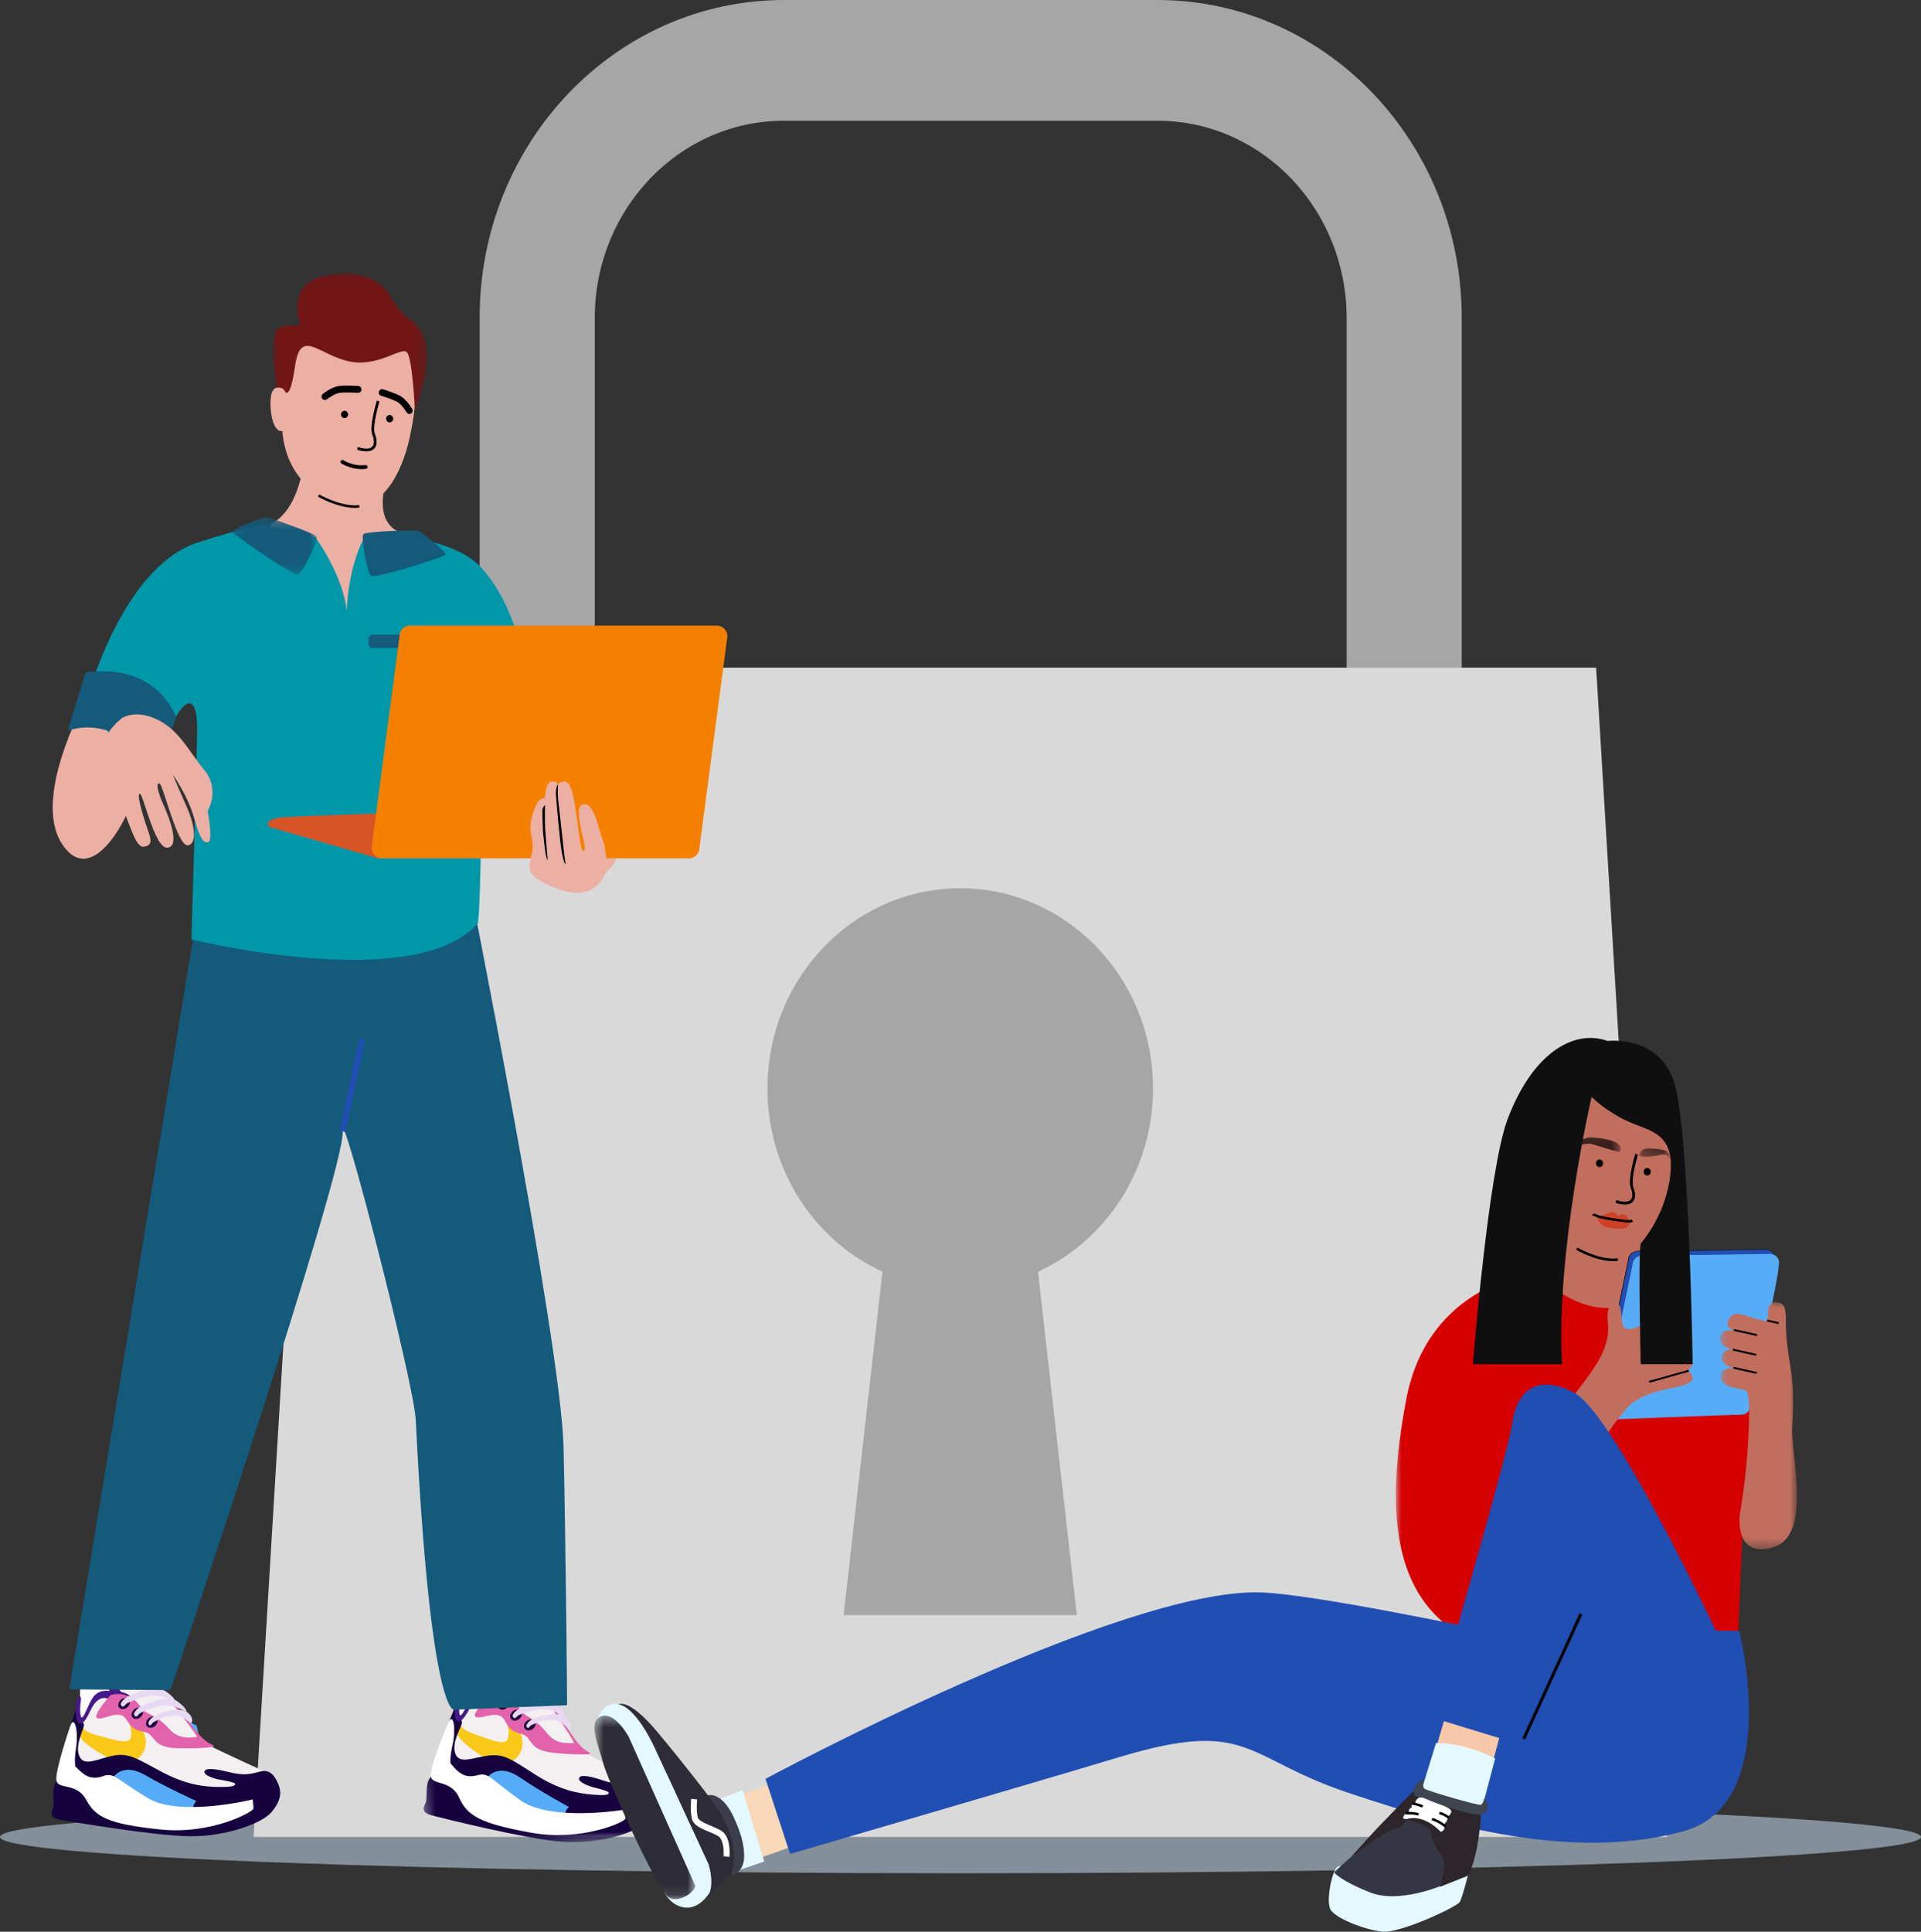 <svg width="183" height="184" viewBox="0 0 183 184" fill="none" xmlns="http://www.w3.org/2000/svg">
<rect x="0" y="0" width="183" height="184" fill="#333333" stroke="none"/>
<path opacity="0.5" d="M91.5 178.429C142.034 178.429 183 176.881 183 174.972C183 173.063 142.034 171.516 91.5 171.516C40.966 171.516 0 173.063 0 174.972C0 176.881 40.966 178.429 91.5 178.429Z" fill="#D5ECFF"/>
<path fill-rule="evenodd" clip-rule="evenodd" d="M139.249 30.256C139.249 13.546 126.268 0 110.256 0H74.686C58.674 0 45.693 13.546 45.693 30.256V95.66C45.693 112.37 58.674 125.916 74.686 125.916H110.256C126.268 125.916 139.249 112.37 139.249 95.66V30.256ZM74.679 11.501H110.263L110.56 11.504C120.376 11.669 128.283 20.019 128.283 30.294V95.681L128.28 95.992C128.121 106.228 120.115 114.474 110.263 114.474H74.679L74.382 114.472C64.566 114.305 56.659 105.956 56.659 95.681V30.294L56.661 29.983C56.821 19.747 64.827 11.501 74.679 11.501Z" fill="#A6A6A6"/>
<path fill-rule="evenodd" clip-rule="evenodd" d="M30.892 63.594H152.052L158.784 174.969H24.161L30.892 63.594Z" fill="#D9D9D9"/>
<path d="M91.475 122.749C101.617 122.749 109.838 114.211 109.838 103.679C109.838 93.147 101.617 84.609 91.475 84.609C81.333 84.609 73.112 93.147 73.112 103.679C73.112 114.211 81.333 122.749 91.475 122.749Z" fill="#A6A6A6"/>
<path fill-rule="evenodd" clip-rule="evenodd" d="M85.415 109.211H97.534L102.583 153.844H80.365L85.415 109.211Z" fill="#A6A6A6"/>
<path fill-rule="evenodd" clip-rule="evenodd" d="M45.363 169.142L49.396 173.137L55.544 172.616L55.051 170.922L47.52 168.336L45.363 169.142Z" fill="#56ACF6"/>
<path fill-rule="evenodd" clip-rule="evenodd" d="M43.583 163.776C43.596 163.581 44.227 157.143 44.227 157.143C44.227 157.143 44.058 156.855 44.109 156.112C44.16 155.369 44.62 154.696 47.638 155.196C50.655 155.697 50.815 156.102 50.794 156.415C50.772 156.727 50.384 157.446 50.349 157.954C50.314 158.462 50.239 163.409 50.239 163.409L43.583 163.776Z" fill="white"/>
<path fill-rule="evenodd" clip-rule="evenodd" d="M43.513 163.521L42.962 168.669L46.951 167.88L50.718 169.49L56.443 171.668L61.224 171.15L61.023 169.867C61.023 169.867 56.727 167.523 55.701 166.873C54.675 166.223 54.264 165.091 54.264 165.091L52.651 162.658C52.651 162.658 50.928 160.062 49.553 159.839C48.177 159.615 47.001 159.866 47.263 160.442C47.525 161.018 48.174 162.033 48.174 162.033L45.66 161.507L44.237 163.335L43.859 163.767L44.011 164.07" fill="#F4F0F1"/>
<path fill-rule="evenodd" clip-rule="evenodd" d="M43.898 164.269C43.898 164.269 43.847 164.73 45.252 165.193C46.657 165.658 48.165 166.382 48.381 165.596C48.597 164.81 48.246 164.023 48.246 164.023L49.535 165.007C49.535 165.007 50.129 166.085 49.45 167.133C48.771 168.18 47.068 168.222 47.068 168.222L46.346 167.535C46.346 167.535 44.089 166.205 43.606 165.282C43.123 164.359 43.898 164.269 43.898 164.269Z" fill="#F9C818"/>
<mask id="mask0_1700_254789" style="mask-type:alpha" maskUnits="userSpaceOnUse" x="39" y="160" width="24" height="17">
<path fill-rule="evenodd" clip-rule="evenodd" d="M39.688 162.27L61.479 160.68L62.433 174.915L40.642 176.505L39.688 162.27Z" fill="white"/>
</mask>
<g mask="url(#mask0_1700_254789)">
<path fill-rule="evenodd" clip-rule="evenodd" d="M43.411 162.39C43.411 162.39 41.762 166.467 41.906 166.408C42.051 166.35 42.979 164.356 43.018 165.119C43.056 165.882 42.576 166.859 42.675 167.707C42.675 167.707 43.428 169.756 43.881 169.789C44.334 169.823 46.494 169.235 46.494 169.235C46.494 169.235 47.479 167.901 49.521 169.297C51.562 170.692 54.198 172.114 54.198 172.114C54.198 172.114 53.877 172.395 53.865 172.656C53.852 172.917 54.013 173.273 54.013 173.273L46.026 172.071L41.726 169.034L41.194 169.093C41.194 169.093 40.701 169.41 40.657 170.332C40.612 171.254 40.652 171.493 40.52 171.778C40.387 172.063 40.046 172.628 41.084 172.902C42.121 173.177 49.91 175.117 53.341 175.412C56.772 175.708 60.294 174.692 61.247 173.72C62.2 172.748 62.348 171.972 62.135 171.228C61.922 170.484 61.5 169.587 60.516 169.757C59.531 169.928 58.969 170.098 57.355 169.56C55.741 169.023 55.103 169.085 55.16 169.467C55.217 169.849 56.405 170.213 56.405 170.213C56.405 170.213 58.001 170.584 57.99 170.748C57.978 170.913 57.923 171.058 56.476 170.942C55.029 170.826 53.294 170.496 51.02 169.052C48.745 167.608 48.07 167.041 46.576 167.217C45.082 167.391 43.742 168.108 43.365 167.005C42.988 165.903 44.019 164.442 44.011 164.068C44.003 163.695 43.512 163.519 43.512 163.519L43.415 162.016" fill="#15023F"/>
<path fill-rule="evenodd" clip-rule="evenodd" d="M43.616 161.456C43.616 161.456 43.562 161.531 43.415 162.017C43.268 162.502 43.217 163.999 43.717 163.95C44.217 163.901 44.608 162.872 45.051 162.29C45.495 161.708 46.054 161.545 46.532 161.818C47.01 162.091 48.856 161.972 48.856 161.972C48.856 161.972 48.361 161.096 46.721 161.079C46.721 161.079 45.563 160.679 44.886 161.777C44.209 162.876 43.797 163.968 43.747 163.044C43.704 162.248 43.944 161.761 43.893 161.479C43.842 161.199 43.616 161.456 43.616 161.456Z" fill="#451989"/>
<path fill-rule="evenodd" clip-rule="evenodd" d="M56.186 167.079C56.186 167.079 55.312 167.213 52.772 166.964C50.233 166.714 50.796 165.512 49.761 165.194C48.726 164.877 48.614 164.828 48.048 163.823C47.483 162.818 46.056 163.735 45.376 163.564C44.695 163.392 46.732 161.439 46.732 161.439C46.732 161.439 47.834 161.13 48.858 161.961C49.145 162.195 49.727 163.034 49.903 163.231C50.079 163.427 51.146 163.832 52.096 165.074C53.045 166.316 54.381 165.964 54.647 166.041C54.912 166.117 52.624 162.799 52.624 162.799L52.628 162.469C52.628 162.469 54.057 164.662 54.757 165.639C55.456 166.616 56.032 166.859 56.137 166.917C56.241 166.975 56.186 167.079 56.186 167.079Z" fill="#E263AB"/>
<path fill-rule="evenodd" clip-rule="evenodd" d="M42.574 164.401C42.574 164.401 40.939 168.287 41.031 169.179C41.122 170.07 42.955 169.496 43.727 171.207C44.499 172.918 45.653 173.668 50.539 174.557C55.425 175.445 59.547 173.534 59.568 173.236C59.588 172.938 59.556 172.363 59.556 172.363C59.556 172.363 52.519 173.557 49.602 171.494C46.684 169.431 46.584 168.8 45.489 169.093C44.393 169.385 43.749 169.012 42.914 167.953C42.914 167.953 42.831 167.423 43.14 166.05C43.45 164.676 43.178 162.717 42.574 164.401Z" fill="white"/>
<path fill-rule="evenodd" clip-rule="evenodd" d="M46.788 161.239C46.788 161.239 46.191 160.561 47.179 159.829C48.167 159.097 49.931 159.641 50.461 160.228C50.461 160.228 49.449 159.711 48.189 159.847C46.93 159.983 47.225 160.36 47.805 161.295L46.666 161.143" fill="#451989"/>
<path fill-rule="evenodd" clip-rule="evenodd" d="M48.473 161.991C48.608 162.216 48.493 162.546 48.215 162.728C47.938 162.91 47.603 162.875 47.468 162.65C47.333 162.425 47.448 162.095 47.726 161.913C48.003 161.731 48.338 161.767 48.473 161.991Z" fill="#1F003C"/>
<path fill-rule="evenodd" clip-rule="evenodd" d="M47.633 162.391C47.633 162.391 47.699 161.91 48.587 161.593C49.474 161.275 51.151 160.761 52.041 161.484C52.931 162.207 52.851 162.533 52.851 162.533C52.851 162.533 52.201 162.127 51.699 161.953C51.196 161.779 50.514 161.711 49.835 161.848C49.156 161.984 48.478 162.215 48.26 162.31C48.041 162.404 47.838 162.866 47.633 162.391Z" fill="#E8D9F3"/>
<path fill-rule="evenodd" clip-rule="evenodd" d="M49.664 163.038C49.8 163.263 49.684 163.593 49.407 163.775C49.129 163.957 48.795 163.922 48.66 163.697C48.524 163.472 48.64 163.142 48.917 162.96C49.195 162.778 49.529 162.813 49.664 163.038Z" fill="#1F003C"/>
<path fill-rule="evenodd" clip-rule="evenodd" d="M48.825 163.446C48.825 163.446 48.889 162.965 49.743 162.646C50.597 162.326 52.21 161.807 53.064 162.527C53.917 163.247 53.839 163.574 53.839 163.574C53.839 163.574 53.216 163.17 52.733 162.997C52.25 162.825 51.595 162.759 50.942 162.897C50.289 163.036 49.637 163.269 49.427 163.364C49.216 163.459 49.02 163.921 48.825 163.446Z" fill="#E8D9F3"/>
<path fill-rule="evenodd" clip-rule="evenodd" d="M50.979 163.968C51.114 164.193 50.999 164.522 50.721 164.704C50.444 164.886 50.109 164.852 49.974 164.627C49.839 164.402 49.954 164.072 50.232 163.89C50.509 163.708 50.844 163.743 50.979 163.968Z" fill="#1F003C"/>
<path fill-rule="evenodd" clip-rule="evenodd" d="M50.14 164.404C50.14 164.404 50.194 163.971 50.875 163.677C51.555 163.384 53.275 162.995 53.948 163.635C54.62 164.275 54.205 164.715 54.205 164.715C54.205 164.715 53.629 164.121 53.247 163.969C52.865 163.818 52.345 163.764 51.825 163.894C51.306 164.023 50.786 164.237 50.618 164.324C50.451 164.411 50.291 164.828 50.14 164.404Z" fill="#E8D9F3"/>
</g>
<path fill-rule="evenodd" clip-rule="evenodd" d="M9.18 161.866L12.936 166.144L19.104 166.072L18.725 164.347L11.385 161.219L9.18 161.866Z" fill="#56ACF6"/>
<path fill-rule="evenodd" clip-rule="evenodd" d="M9.195 168.608L12.951 172.886L19.119 172.814L18.74 171.089L11.401 167.961L9.195 168.608Z" fill="#56ACF6"/>
<path fill-rule="evenodd" clip-rule="evenodd" d="M7.55 164.014C7.55 163.818 7.738 157.35 7.738 157.35C7.738 157.35 7.55 157.075 7.55 156.331C7.55 155.586 7.963 154.88 11.007 155.154C14.05 155.429 14.238 155.82 14.238 156.135C14.238 156.448 13.9 157.193 13.9 157.702C13.9 158.212 14.163 163.152 14.163 163.152L7.55 164.014Z" fill="white"/>
<path fill-rule="evenodd" clip-rule="evenodd" d="M7.461 163.779L7.264 168.955L11.189 167.871L15.057 169.197L20.916 170.943L25.649 170.07L25.36 168.805C25.36 168.805 20.916 166.787 19.848 166.215C18.78 165.643 18.292 164.544 18.292 164.544L16.517 162.238C16.517 162.238 14.621 159.778 13.234 159.657C11.847 159.537 10.691 159.874 10.991 160.429C11.292 160.984 12.008 161.949 12.008 161.949L9.465 161.611L8.17 163.541L7.824 163.999L7.996 164.291" fill="#F4F0F1"/>
<path fill-rule="evenodd" clip-rule="evenodd" d="M7.899 164.483C7.899 164.483 7.878 164.946 9.312 165.304C10.745 165.662 12.299 166.273 12.461 165.472C12.622 164.672 12.219 163.914 12.219 163.914L13.571 164.798C13.571 164.798 14.237 165.831 13.632 166.925C13.026 168.021 11.33 168.189 11.33 168.189L10.563 167.558C10.563 167.558 8.222 166.399 7.677 165.514C7.131 164.63 7.899 164.483 7.899 164.483Z" fill="#F9C818"/>
<path fill-rule="evenodd" clip-rule="evenodd" d="M7.283 162.656C7.283 162.656 5.917 166.844 6.057 166.775C6.198 166.706 6.986 164.648 7.077 165.406C7.168 166.165 6.755 167.175 6.913 168.013C6.913 168.013 7.804 170.001 8.258 170.001C8.712 170.001 10.827 169.253 10.827 169.253C10.827 169.253 11.718 167.849 13.85 169.089C15.982 170.329 18.708 171.55 18.708 171.55C18.708 171.55 18.407 171.854 18.412 172.116C18.418 172.377 18.602 172.72 18.602 172.72L10.554 172.116L6.057 169.408L5.53 169.505C5.53 169.505 5.06 169.859 5.079 170.781C5.098 171.704 5.154 171.94 5.041 172.234C4.928 172.529 4.627 173.118 5.681 173.314C6.734 173.51 14.636 174.864 18.079 174.904C21.522 174.943 24.964 173.667 25.849 172.627C26.733 171.587 26.827 170.801 26.564 170.075C26.3 169.349 25.818 168.485 24.848 168.729C23.878 168.972 23.329 169.184 21.682 168.768C20.035 168.352 19.403 168.462 19.486 168.839C19.569 169.215 20.779 169.49 20.779 169.49C20.779 169.49 22.396 169.741 22.396 169.906C22.396 170.07 22.351 170.219 20.9 170.212C19.448 170.204 17.696 170.004 15.328 168.733C12.96 167.462 12.248 166.948 10.77 167.233C9.291 167.519 8.005 168.333 7.553 167.262C7.101 166.191 8.029 164.656 7.996 164.284C7.962 163.912 7.461 163.773 7.461 163.773L7.261 162.281" fill="#15023F"/>
<path fill-rule="evenodd" clip-rule="evenodd" d="M7.421 161.686C7.421 161.686 7.371 161.765 7.258 162.26C7.144 162.755 7.196 164.252 7.691 164.165C8.187 164.079 8.507 163.024 8.909 162.411C9.311 161.797 9.858 161.593 10.354 161.829C10.849 162.066 12.682 161.81 12.682 161.81C12.682 161.81 12.129 160.972 10.492 161.078C10.492 161.078 9.309 160.765 8.709 161.911C8.109 163.058 7.772 164.178 7.659 163.259C7.562 162.469 7.768 161.965 7.698 161.688C7.628 161.412 7.421 161.686 7.421 161.686Z" fill="#451989"/>
<path fill-rule="evenodd" clip-rule="evenodd" d="M20.345 166.381C20.345 166.381 19.482 166.581 16.933 166.521C14.383 166.461 14.862 165.221 13.808 164.981C12.753 164.741 12.638 164.701 12.005 163.741C11.373 162.781 10.012 163.801 9.322 163.681C8.631 163.561 10.529 161.46 10.529 161.46C10.529 161.46 11.607 161.07 12.685 161.823C12.989 162.036 13.626 162.829 13.815 163.012C14.004 163.195 15.096 163.518 16.128 164.686C17.16 165.855 18.469 165.405 18.739 165.461C19.009 165.517 16.5 162.378 16.5 162.378L16.481 162.049C16.481 162.049 18.057 164.13 18.821 165.052C19.586 165.975 20.177 166.175 20.285 166.224C20.392 166.274 20.345 166.381 20.345 166.381Z" fill="#E263AB"/>
<path fill-rule="evenodd" clip-rule="evenodd" d="M6.589 164.719C6.589 164.719 5.224 168.718 5.377 169.6C5.529 170.483 7.318 169.774 8.205 171.423C9.092 173.071 10.294 173.734 15.229 174.256C20.163 174.778 24.144 172.565 24.144 172.266C24.144 171.968 24.072 171.396 24.072 171.396C24.072 171.396 17.136 173.112 14.084 171.271C11.033 169.431 10.89 168.809 9.817 169.182C8.745 169.555 8.077 169.232 7.171 168.237C7.171 168.237 7.052 167.715 7.267 166.322C7.481 164.929 7.077 162.995 6.589 164.719Z" fill="white"/>
<path fill-rule="evenodd" clip-rule="evenodd" d="M10.571 161.26C10.571 161.26 9.929 160.629 10.865 159.825C11.8 159.022 13.597 159.433 14.165 159.978C14.165 159.978 13.12 159.538 11.873 159.768C10.626 159.997 10.947 160.351 11.589 161.241L10.443 161.174" fill="#451989"/>
<path fill-rule="evenodd" clip-rule="evenodd" d="M12.304 161.894C12.454 162.108 12.362 162.445 12.098 162.648C11.833 162.85 11.497 162.84 11.347 162.626C11.197 162.412 11.289 162.074 11.553 161.872C11.818 161.67 12.154 161.68 12.304 161.894Z" fill="#1F003C"/>
<path fill-rule="evenodd" clip-rule="evenodd" d="M11.497 162.358C11.497 162.358 11.529 161.874 12.393 161.491C13.257 161.109 14.894 160.472 15.831 161.126C16.768 161.781 16.711 162.112 16.711 162.112C16.711 162.112 16.035 161.755 15.522 161.619C15.008 161.483 14.324 161.466 13.656 161.653C12.988 161.84 12.328 162.121 12.116 162.231C11.904 162.342 11.733 162.818 11.497 162.358Z" fill="#E8D9F3"/>
<path fill-rule="evenodd" clip-rule="evenodd" d="M13.566 162.824C13.716 163.038 13.624 163.376 13.359 163.578C13.095 163.779 12.759 163.77 12.609 163.556C12.458 163.342 12.551 163.004 12.815 162.802C13.079 162.6 13.416 162.609 13.566 162.824Z" fill="#1F003C"/>
<path fill-rule="evenodd" clip-rule="evenodd" d="M12.758 163.304C12.758 163.304 12.79 162.82 13.62 162.437C14.45 162.055 16.023 161.417 16.924 162.071C17.824 162.726 17.77 163.058 17.77 163.058C17.77 163.058 17.12 162.701 16.626 162.565C16.133 162.429 15.475 162.412 14.833 162.599C14.191 162.786 13.557 163.066 13.354 163.177C13.15 163.287 12.986 163.763 12.758 163.304Z" fill="#E8D9F3"/>
<path fill-rule="evenodd" clip-rule="evenodd" d="M14.939 163.675C15.09 163.889 14.997 164.227 14.733 164.429C14.469 164.631 14.132 164.621 13.982 164.407C13.832 164.193 13.924 163.855 14.189 163.653C14.453 163.451 14.789 163.461 14.939 163.675Z" fill="#1F003C"/>
<path fill-rule="evenodd" clip-rule="evenodd" d="M14.13 164.169C14.13 164.169 14.155 163.734 14.813 163.39C15.472 163.047 17.161 162.531 17.875 163.119C18.59 163.707 18.206 164.177 18.206 164.177C18.206 164.177 17.591 163.627 17.199 163.505C16.808 163.383 16.286 163.367 15.776 163.535C15.267 163.703 14.764 163.955 14.602 164.054C14.441 164.154 14.31 164.581 14.13 164.169Z" fill="#E8D9F3"/>
<path fill-rule="evenodd" clip-rule="evenodd" d="M53.688 137.916C53.913 148 54.026 162.422 54.026 162.422L43.251 162.856C43.251 162.856 41.003 163.503 39.608 135.277C39.427 131.617 32.418 104.555 32.643 107.766C32.903 111.481 16.24 160.983 16.24 160.983L6.6 160.913L19.587 82.188H44.319C44.319 82.188 53.464 127.832 53.688 137.916Z" fill="#145A7B"/>
<path d="M34.237 98.859L32.362 107.701L32.92 107.83L34.795 98.988L34.237 98.859Z" fill="#204EB2"/>
<path fill-rule="evenodd" clip-rule="evenodd" d="M29.021 43.203C29.021 43.203 28.81 48.039 26.106 49.746C23.653 51.295 28.851 60.283 34.442 59.747C37.503 59.453 38.22 50.721 38.22 50.721C38.22 50.721 35.749 50.223 36.661 46.291L29.021 43.203Z" fill="#ECAFA3"/>
<path fill-rule="evenodd" clip-rule="evenodd" d="M33.498 48.121C29.873 47.664 27.257 45.178 26.891 41.053C25.837 41.228 25.588 38.363 25.882 37.443C26.176 36.521 27.135 37.06 27.135 37.06C27.135 37.06 27.214 36.842 27.27 36.603C28.854 29.826 33.289 30.095 33.289 30.095C41.438 30.538 39.529 39.218 39.063 41.521C38.597 43.824 37.002 48.563 33.498 48.121Z" fill="#ECAFA3"/>
<path fill-rule="evenodd" clip-rule="evenodd" d="M7.907 67.196C7.907 67.196 3.163 75.947 5.839 80.279C8.516 84.611 12.313 78.887 13.874 72.493C15.435 66.099 18.662 62.281 18.662 62.281L7.907 67.196Z" fill="#ECAFA3"/>
<path fill-rule="evenodd" clip-rule="evenodd" d="M18.855 51.668C23.59 50.141 25.049 50.055 25.049 50.055L30.047 51.178C30.047 51.178 32.787 54.935 33.021 58.283C33.021 58.283 33.1 53.873 34.9 50.852C34.9 50.852 42.823 50.776 45.809 54.03C50.527 59.169 50.438 68.187 50.438 68.187L42.654 69.022L45.809 64.438C45.809 64.438 46.009 83.114 45.539 87.932C39.597 94.771 18.235 89.478 18.235 89.478C18.235 89.478 18.699 74.024 18.777 69.796C18.855 65.569 17.357 66.14 15.291 71.38C13.602 75.664 8.233 66.782 8.233 66.782C8.233 66.782 11.529 54.032 18.855 51.668Z" fill="#0097A9"/>
<path fill-rule="evenodd" clip-rule="evenodd" d="M43.025 74.954C43.025 74.954 46.869 73.516 50.778 74.365C50.778 74.365 50.727 73.034 50.768 71.276C50.8 69.832 51.558 67.598 48.824 67.838C45.641 68.118 44.277 68.148 42.893 68.801C42.893 68.801 42.564 73.579 43.025 74.954Z" fill="#FCEBEC"/>
<path fill-rule="evenodd" clip-rule="evenodd" d="M6.462 69.585L8.139 64.081C8.139 64.081 14.343 62.729 16.801 68.324L14.959 73.306C14.959 73.306 11.514 68.005 6.462 69.585Z" fill="#145A7B"/>
<mask id="mask1_1700_254789" style="mask-type:alpha" maskUnits="userSpaceOnUse" x="22" y="49" width="9" height="6">
<path fill-rule="evenodd" clip-rule="evenodd" d="M22.148 49.258H30.189V54.723H22.148V49.258Z" fill="white"/>
</mask>
<g mask="url(#mask1_1700_254789)">
<path fill-rule="evenodd" clip-rule="evenodd" d="M25.127 49.264C25.127 49.264 21.962 50.381 22.157 50.686C22.352 50.991 27.97 54.89 28.392 54.717C28.813 54.545 30.392 51.421 30.167 51.107C29.941 50.794 25.397 49.147 25.127 49.264Z" fill="#145A7B"/>
</g>
<path fill-rule="evenodd" clip-rule="evenodd" d="M39.973 50.606C39.973 50.606 42.697 52.624 42.427 52.858C42.157 53.092 35.702 55.144 35.346 54.852C34.99 54.56 34.336 51.096 34.639 50.862C34.941 50.629 39.746 50.413 39.973 50.606Z" fill="#145A7B"/>
<path fill-rule="evenodd" clip-rule="evenodd" d="M10.231 72.937C11.79 75.32 10.865 75.363 11.544 76.674C12.223 77.984 12.863 80.719 13.642 80.651C14.422 80.582 14.463 80.13 14.159 79.285C13.855 78.439 12.965 75.732 13.299 75.604C13.632 75.475 14.709 80.826 15.944 80.74C17.18 80.654 16.143 77.911 15.584 76.684C15.025 75.457 14.835 74.549 15.189 74.628C15.542 74.707 16.902 80.695 17.908 80.515C18.913 80.335 18.402 78.231 17.845 76.989C17.288 75.746 16.457 73.789 16.457 73.789C16.457 73.789 17.868 75.698 18.509 77.977C19.149 80.257 19.543 80.373 19.903 80.153C20.263 79.933 19.786 77.25 19.786 77.25C19.786 77.25 20.991 75.193 19.475 73.359C17.959 71.526 17.112 69.594 15.023 68.558C12.934 67.521 11.636 68.384 11.636 68.384C11.636 68.384 8.671 70.555 10.231 72.937Z" fill="#ECAFA3"/>
<path fill-rule="evenodd" clip-rule="evenodd" d="M40.68 61.72H35.492C35.281 61.72 35.11 61.541 35.11 61.321V60.852C35.11 60.632 35.281 60.453 35.492 60.453H40.68C40.891 60.453 41.062 60.632 41.062 60.852V61.321C41.062 61.541 40.891 61.72 40.68 61.72Z" fill="#145A7B"/>
<path fill-rule="evenodd" clip-rule="evenodd" d="M36.067 81.775L25.63 78.757C25.63 78.757 24.982 78.042 26.892 77.854C28.802 77.666 48.762 77.109 48.762 77.109L36.067 81.775Z" fill="#D75426"/>
<path fill-rule="evenodd" clip-rule="evenodd" d="M65.652 81.754H36.38C35.838 81.754 35.399 81.296 35.399 80.73L38.056 60.618C38.056 60.052 38.495 59.594 39.038 59.594H68.309C68.852 59.594 69.291 60.052 69.291 60.618L66.634 80.73C66.634 81.296 66.195 81.754 65.652 81.754Z" fill="#F58000"/>
<path fill-rule="evenodd" clip-rule="evenodd" d="M58.729 81.764C58.729 81.764 58.564 82.112 58.339 82.479C58.112 82.847 57.984 82.632 57.578 83.415C57.172 84.198 56.017 85.752 53.177 84.681C50.338 83.61 50.342 82.931 50.498 82.039C50.653 81.147 50.905 80.964 50.6 79.486C50.294 78.008 51.211 76.181 51.556 76.096L51.9 76.011C51.9 76.011 51.967 74.536 52.525 74.444C53.085 74.351 53.147 74.749 53.147 74.749C53.147 74.749 53.317 74.401 53.828 74.454C54.34 74.507 54.555 75.499 54.761 76.655C54.967 77.812 55.298 80.863 55.465 81C55.631 81.138 55.781 81.022 55.656 80.322C55.531 79.622 54.713 76.898 55.441 76.651C56.168 76.404 56.563 77.174 57.025 78.761C57.489 80.347 57.663 80.61 57.642 81.037L57.782 81.764H58.729Z" fill="#ECAFA3"/>
<path fill-rule="evenodd" clip-rule="evenodd" d="M53.142 74.732C53.142 74.732 53.174 74.628 53.14 75.331C53.127 75.586 53.141 75.937 53.199 76.416C53.419 78.214 53.686 81.061 53.829 81.916C53.971 82.772 53.594 82.157 53.376 80.165C53.158 78.173 52.954 75.783 52.955 75.673C52.956 75.484 52.96 74.919 53.142 74.732Z" fill="black"/>
<path fill-rule="evenodd" clip-rule="evenodd" d="M51.936 78.97C51.988 79.751 52.102 81.045 52.112 81.182C52.131 81.427 52.181 81.901 52.181 81.901C52.181 81.901 52.023 81.949 51.871 80.496C51.833 80.136 51.734 79.478 51.719 79.044C51.706 78.645 51.62 77.217 51.706 76.995C51.791 76.772 51.922 76.695 51.922 76.695C51.922 76.695 51.888 78.235 51.936 78.97Z" fill="black"/>
<path d="M35.926 38.18L36.144 38.252L36.123 38.324C36.105 38.382 36.087 38.448 36.066 38.522C36.007 38.732 35.949 38.958 35.894 39.191C35.833 39.449 35.781 39.7 35.74 39.937L35.728 40.007C35.629 40.609 35.615 41.069 35.704 41.316L35.709 41.33C36.215 42.639 35.528 43.303 34.083 42.838L34.039 42.823L34.109 42.596C35.41 43.031 35.931 42.541 35.497 41.419C35.378 41.111 35.396 40.586 35.515 39.895C35.557 39.652 35.61 39.397 35.672 39.134C35.722 38.924 35.774 38.719 35.827 38.527L35.847 38.455C35.859 38.412 35.87 38.372 35.881 38.334L35.909 38.239L35.926 38.18Z" fill="black"/>
<path d="M30.29 47.302L30.402 47.094L30.442 47.117L30.48 47.138C30.536 47.169 30.601 47.203 30.673 47.24L30.704 47.256C30.945 47.378 31.212 47.501 31.496 47.615C32.15 47.879 32.796 48.058 33.397 48.116C33.669 48.143 33.928 48.143 34.169 48.116L34.218 48.111L34.245 48.347C33.973 48.382 33.682 48.383 33.376 48.354C32.751 48.293 32.086 48.108 31.414 47.838C31.123 47.721 30.85 47.596 30.604 47.47L30.51 47.422C30.471 47.401 30.433 47.382 30.399 47.363L30.334 47.327L30.29 47.302Z" fill="black"/>
<path fill-rule="evenodd" clip-rule="evenodd" d="M34.452 44.683C33.374 44.683 32.561 44.168 32.523 44.143C32.443 44.092 32.418 43.981 32.468 43.897C32.517 43.813 32.623 43.787 32.703 43.839C32.719 43.849 33.674 44.448 34.825 44.302C34.918 44.29 35.004 44.36 35.016 44.458C35.027 44.556 34.96 44.645 34.866 44.657C34.725 44.675 34.586 44.683 34.452 44.683Z" fill="black"/>
<path fill-rule="evenodd" clip-rule="evenodd" d="M34.895 42.975C34.664 42.975 34.376 42.928 34.017 42.808L34.086 42.581C34.755 42.804 35.25 42.786 35.478 42.529C35.672 42.311 35.671 41.911 35.475 41.404C35.341 41.06 35.374 40.407 35.573 39.464C35.718 38.773 35.902 38.17 35.904 38.164L36.121 38.237C35.921 38.889 35.453 40.712 35.686 41.314C35.983 42.081 35.828 42.486 35.645 42.691C35.515 42.838 35.288 42.975 34.895 42.975Z" fill="black"/>
<path fill-rule="evenodd" clip-rule="evenodd" d="M34.203 37.412C34.17 37.421 34.135 37.425 34.099 37.422C33.747 37.395 32.737 37.343 32.297 37.431C31.883 37.513 31.318 37.895 31.135 38.035C30.995 38.143 30.798 38.112 30.695 37.966C30.593 37.82 30.622 37.615 30.762 37.508C30.793 37.484 31.54 36.914 32.18 36.787C32.791 36.666 34.09 36.764 34.145 36.769C34.318 36.782 34.448 36.939 34.435 37.12C34.425 37.262 34.329 37.377 34.203 37.412Z" fill="black"/>
<path fill-rule="evenodd" clip-rule="evenodd" d="M38.886 39.408C38.827 39.384 38.776 39.34 38.74 39.28C38.626 39.088 38.255 38.542 37.916 38.325C37.555 38.094 36.633 37.794 36.308 37.698C36.145 37.65 36.05 37.473 36.096 37.303C36.142 37.133 36.312 37.034 36.475 37.083C36.526 37.098 37.729 37.455 38.237 37.78C38.771 38.121 39.242 38.91 39.262 38.944C39.351 39.094 39.306 39.291 39.162 39.384C39.076 39.44 38.973 39.445 38.886 39.408Z" fill="black"/>
<path fill-rule="evenodd" clip-rule="evenodd" d="M33.16 39.476C33.16 39.669 33.01 39.826 32.825 39.826C32.639 39.826 32.489 39.669 32.489 39.476C32.489 39.282 32.639 39.125 32.825 39.125C33.01 39.125 33.16 39.282 33.16 39.476Z" fill="black"/>
<path fill-rule="evenodd" clip-rule="evenodd" d="M37.457 39.882C37.457 40.076 37.306 40.233 37.121 40.233C36.936 40.233 36.785 40.076 36.785 39.882C36.785 39.688 36.936 39.531 37.121 39.531C37.306 39.531 37.457 39.688 37.457 39.882Z" fill="black"/>
<mask id="mask2_1700_254789" style="mask-type:alpha" maskUnits="userSpaceOnUse" x="25" y="26" width="16" height="14">
<path fill-rule="evenodd" clip-rule="evenodd" d="M25.989 26.016H40.703V39.045H25.989V26.016Z" fill="white"/>
</mask>
<g mask="url(#mask2_1700_254789)">
<path fill-rule="evenodd" clip-rule="evenodd" d="M26.331 36.821C26.331 36.821 25.248 31.265 26.922 31.099L28.597 30.932C28.597 30.932 27.328 27.509 30.273 26.484C33.219 25.46 36.004 26.109 37.343 28.492C38.682 30.876 40.057 30.402 40.591 32.772C41.126 35.142 39.523 39.045 39.523 39.045C39.523 39.045 39.298 34.111 38.761 33.551C38.225 32.991 36.013 35.04 33.198 34.411C30.383 33.781 28.63 31.254 28.121 34.794C27.612 38.335 27.136 37.266 27.136 37.266C27.136 37.266 26.961 36.776 26.318 36.943L26.331 36.821Z" fill="#711515"/>
</g>
<path fill-rule="evenodd" clip-rule="evenodd" d="M140.167 141.094L138.111 161.189C138.111 161.189 158.121 166.209 165.416 159.643L166.156 141.953L140.167 141.094Z" fill="#D60000"/>
<path fill-rule="evenodd" clip-rule="evenodd" d="M148.901 114.945C148.901 114.945 148.69 119.781 145.986 121.489C143.533 123.037 148.731 132.025 154.322 131.489C157.383 131.195 158.1 122.463 158.1 122.463C158.1 122.463 155.629 121.965 156.542 118.033L148.901 114.945Z" fill="#C26E5E"/>
<path fill-rule="evenodd" clip-rule="evenodd" d="M153.38 119.864C149.755 119.406 147.139 116.92 146.772 112.795C145.719 112.97 145.47 110.105 145.764 109.185C146.057 108.264 147.016 108.802 147.016 108.802C147.016 108.802 147.096 108.584 147.152 108.345C148.735 101.569 153.17 101.837 153.17 101.837C161.32 102.28 159.41 110.961 158.945 113.264C158.479 115.567 156.884 120.305 153.38 119.864Z" fill="#C26E5E"/>
<path fill-rule="evenodd" clip-rule="evenodd" d="M165.429 147.527C164.227 147.016 162.677 145.399 160.824 142.721C159.449 140.735 158.41 138.873 158.399 138.854L158.597 138.734C158.638 138.808 162.734 146.124 165.516 147.306L165.429 147.527Z" fill="#864A56"/>
<mask id="mask3_1700_254789" style="mask-type:alpha" maskUnits="userSpaceOnUse" x="132" y="121" width="36" height="37">
<path fill-rule="evenodd" clip-rule="evenodd" d="M132.969 121.234H167.463V157.986H132.969V121.234Z" fill="white"/>
</mask>
<g mask="url(#mask3_1700_254789)">
<path fill-rule="evenodd" clip-rule="evenodd" d="M146.219 121.234C146.219 121.234 136.069 122.237 133.976 133.237C131.882 144.237 131.632 157.212 147.761 157.884C163.891 158.555 165.262 155.724 165.251 155.106C165.239 154.487 165.525 144.297 166.839 136.55C168.152 128.803 168.267 124.631 158.214 122.069C158.214 122.069 153.758 128.266 146.219 121.234Z" fill="#D60000"/>
</g>
<path fill-rule="evenodd" clip-rule="evenodd" d="M153.929 125.757L155.129 120.035C155.129 120.035 155.072 119.082 156.5 119.141C157.928 119.201 168.038 119.022 168.038 119.022C168.038 119.022 168.838 118.903 169.066 119.678C169.295 120.453 166.324 133.444 166.324 133.444C166.324 133.444 166.382 134.338 165.411 134.338C164.439 134.338 152.501 134.815 152.501 134.815L153.929 125.757Z" fill="#204EB2"/>
<mask id="mask4_1700_254789" style="mask-type:alpha" maskUnits="userSpaceOnUse" x="152" y="118" width="18" height="17">
<path fill-rule="evenodd" clip-rule="evenodd" d="M152.469 118.977H169.108V134.837H152.469V118.977Z" fill="white"/>
</mask>
<g mask="url(#mask4_1700_254789)">
<path fill-rule="evenodd" clip-rule="evenodd" d="M153.959 125.752L152.537 134.774C153.253 134.746 164.478 134.299 165.412 134.299C165.71 134.299 165.939 134.213 166.091 134.043C166.317 133.792 166.298 133.44 166.298 133.437L166.297 133.432L166.298 133.428C166.328 133.298 169.264 120.435 169.041 119.677C168.822 118.936 168.075 119.037 168.044 119.042C167.939 119.044 157.912 119.22 156.5 119.161C155.977 119.139 155.597 119.251 155.371 119.491C155.145 119.732 155.159 120.021 155.159 120.024L155.159 120.028L155.158 120.032L153.959 125.752ZM152.469 134.837L153.903 125.74L155.102 120.023C155.1 119.983 155.099 119.697 155.329 119.451C155.567 119.197 155.963 119.08 156.502 119.102C157.913 119.161 167.938 118.984 168.039 118.983C168.044 118.982 168.862 118.869 169.095 119.659C169.323 120.431 166.49 132.848 166.355 133.437C166.357 133.483 166.364 133.827 166.134 134.083C165.97 134.266 165.727 134.358 165.412 134.358C164.453 134.358 152.623 134.83 152.504 134.835L152.469 134.837Z" fill="black"/>
</g>
<path fill-rule="evenodd" clip-rule="evenodd" d="M154.328 126.171L155.528 120.449C155.528 120.449 155.471 119.496 156.899 119.555C158.327 119.615 168.437 119.436 168.437 119.436C168.437 119.436 169.237 119.317 169.465 120.092C169.694 120.867 166.724 133.859 166.724 133.859C166.724 133.859 166.781 134.753 165.81 134.753C164.839 134.753 152.9 135.229 152.9 135.229L154.328 126.171Z" fill="#56ACF6"/>
<path fill-rule="evenodd" clip-rule="evenodd" d="M148.116 135.134C148.116 135.134 151.438 131.185 152.344 129.492C153.25 127.799 153.25 126.812 153.175 126.036C153.099 125.26 153.099 124.343 153.703 124.202C154.307 124.061 154.383 124.414 154.458 125.26C154.534 126.106 154.458 126.953 155.817 126.459C157.176 125.965 160.498 124.766 160.875 125.754C161.253 126.741 160.422 126.882 160.422 126.882C160.422 126.882 161.026 126.953 161.177 127.446C161.328 127.94 161.177 128.293 160.724 128.504C160.271 128.716 160.045 128.787 160.045 128.787C160.045 128.787 160.951 128.645 161.177 129.351C161.404 130.056 161.026 130.409 160.649 130.55C160.649 130.55 161.134 130.631 161.253 131.185C161.328 131.537 160.875 131.749 160.347 131.96C159.633 132.247 157.478 132.313 155.666 133.512C153.854 134.711 149.475 142.54 147.286 144.938C145.096 147.336 142.907 141.13 142.907 141.13C142.907 141.13 145.625 137.532 148.116 135.134Z" fill="#C26E5E"/>
<path fill-rule="evenodd" clip-rule="evenodd" d="M156.669 128.028L156.624 127.855L160.399 126.797L160.444 126.969L156.669 128.028Z" fill="black"/>
<path fill-rule="evenodd" clip-rule="evenodd" d="M156.669 129.871L156.624 129.699L160.399 128.641L160.444 128.813L156.669 129.871Z" fill="black"/>
<path fill-rule="evenodd" clip-rule="evenodd" d="M157.122 131.707L157.077 131.535L160.852 130.477L160.896 130.649L157.122 131.707Z" fill="black"/>
<mask id="mask5_1700_254789" style="mask-type:alpha" maskUnits="userSpaceOnUse" x="163" y="124" width="9" height="24">
<path fill-rule="evenodd" clip-rule="evenodd" d="M163.833 124.031H171.183V147.569H163.833V124.031Z" fill="white"/>
</mask>
<g mask="url(#mask5_1700_254789)">
<path fill-rule="evenodd" clip-rule="evenodd" d="M165.745 144.206C165.745 144.206 166.273 141.385 166.5 137.858C166.726 134.332 166.651 132.78 166.349 132.498C166.047 132.216 163.933 132.286 163.933 131.158C163.933 130.029 165.443 130.382 165.443 130.382C165.443 130.382 163.857 130.1 164.008 129.254C164.159 128.407 165.065 128.548 165.065 128.548C165.065 128.548 163.631 128.266 163.857 127.349C164.084 126.432 165.443 126.785 165.443 126.785C165.443 126.785 164.159 126.574 164.687 125.657C165.216 124.74 166.122 125.304 167.179 125.586C168.236 125.868 168.312 125.939 168.387 125.516C168.463 125.092 168.312 123.964 169.142 124.034C169.973 124.105 170.124 124.387 170.124 125.939C170.124 127.49 170.35 128.901 170.577 130.312C170.803 131.722 170.879 133.344 170.727 135.954C170.577 138.564 172.691 146.252 168.915 147.38C165.141 148.509 165.745 144.206 165.745 144.206Z" fill="#C26E5E"/>
</g>
<path fill-rule="evenodd" clip-rule="evenodd" d="M167.339 130.868L165.118 130.37L165.154 130.195L167.375 130.693L167.339 130.868Z" fill="black"/>
<path fill-rule="evenodd" clip-rule="evenodd" d="M167.286 129.141L165.065 128.644L165.101 128.469L167.322 128.966L167.286 129.141Z" fill="black"/>
<path fill-rule="evenodd" clip-rule="evenodd" d="M167.382 127.266L165.162 126.769L165.198 126.594L167.418 127.091L167.382 127.266Z" fill="black"/>
<path fill-rule="evenodd" clip-rule="evenodd" d="M169.427 126.117L168.333 125.87L168.369 125.695L169.464 125.942L169.427 126.117Z" fill="black"/>
<path fill-rule="evenodd" clip-rule="evenodd" d="M73.725 169.805L75.324 175.935L72.411 176.956L70.583 170.937L73.725 169.805Z" fill="#F8D8B8"/>
<path fill-rule="evenodd" clip-rule="evenodd" d="M70.749 170.516L72.806 177.31L69.835 178.323L67.665 171.708L70.749 170.516Z" fill="#E4F9FF"/>
<path fill-rule="evenodd" clip-rule="evenodd" d="M67.442 171.008C67.442 171.008 67.899 171.008 68.47 171.306C69.041 171.604 72.011 175.716 70.298 178.278C70.298 178.278 70.012 178.457 69.669 178.516C69.327 178.576 68.698 179.649 67.613 180.245C67.613 180.245 67.841 179.47 66.985 177.146C66.128 174.822 61.215 162.486 58.874 162.367C58.874 162.367 59.788 161.592 62.586 164.929C65.231 168.082 67.442 171.008 67.442 171.008Z" fill="#2E2C36"/>
<path fill-rule="evenodd" clip-rule="evenodd" d="M67.611 180.244C67.611 180.244 66.64 181.972 65.098 181.674C63.555 181.376 63.108 179.902 62.589 178.672C62.07 177.443 56.82 163.916 56.82 163.916C56.82 163.916 57.398 161.968 58.981 162.345C60.814 162.783 62.527 166.835 62.527 166.835L67.497 177.562C67.497 177.562 68.011 179.111 67.611 180.244Z" fill="#E4F9FF"/>
<mask id="mask6_1700_254789" style="mask-type:alpha" maskUnits="userSpaceOnUse" x="56" y="163" width="11" height="18">
<path fill-rule="evenodd" clip-rule="evenodd" d="M66.239 163.414H56.627V180.907H66.239V163.414Z" fill="white"/>
</mask>
<g mask="url(#mask6_1700_254789)">
<path fill-rule="evenodd" clip-rule="evenodd" d="M66.239 179.625L59.899 165.442C59.899 165.442 58.585 162.999 57.271 163.476C55.957 163.952 56.986 166.157 57.443 167.886C57.9 169.614 62.469 179.744 63.669 180.698C64.507 181.364 66.182 180.281 66.239 179.625Z" fill="#2E2C36"/>
</g>
<path fill-rule="evenodd" clip-rule="evenodd" d="M69.667 178.512C69.667 178.512 70.295 176.784 69.552 174.698C68.81 172.612 67.439 171.003 67.439 171.003C67.439 171.003 68.884 170.531 70.104 173.568C71.323 176.605 71.095 178.214 69.667 178.631" fill="#3B3D4A"/>
<path d="M66.411 171.402L65.843 171.336L65.837 171.403L65.83 171.486C65.828 171.515 65.826 171.546 65.824 171.578C65.802 171.914 65.796 172.265 65.818 172.596C65.834 172.83 65.863 173.043 65.907 173.229C65.98 173.532 66.184 173.77 66.501 173.977L66.534 173.998C66.731 174.124 66.949 174.228 67.309 174.38L67.678 174.534C68.005 174.671 68.204 174.764 68.388 174.872C68.622 175.009 68.781 175.302 68.867 175.718C68.93 176.029 68.944 176.363 68.929 176.665L68.927 176.712C68.925 176.734 68.924 176.753 68.923 176.77L68.92 176.804L69.487 176.869L69.492 176.821C69.493 176.805 69.494 176.787 69.496 176.766L69.497 176.75C69.519 176.387 69.505 175.983 69.425 175.594C69.309 175.026 69.071 174.588 68.667 174.352C68.457 174.229 68.24 174.127 67.894 173.982L67.617 173.866C66.831 173.539 66.522 173.337 66.461 173.084C66.426 172.936 66.401 172.757 66.388 172.555C66.368 172.255 66.373 171.93 66.393 171.619L66.397 171.561C66.399 171.542 66.4 171.524 66.402 171.507L66.41 171.41L66.411 171.402Z" fill="white"/>
<path fill-rule="evenodd" clip-rule="evenodd" d="M139.972 178.086C139.972 178.086 139.345 180.702 139.056 181.171C138.767 181.64 133.4 184.163 131.687 183.99C129.974 183.818 127.095 182.681 126.717 181.824C126.34 180.968 126.848 178.325 127.39 177.838C127.933 177.352 139.972 178.086 139.972 178.086Z" fill="#E4F9FF"/>
<path fill-rule="evenodd" clip-rule="evenodd" d="M165.688 155.344C165.688 155.344 169.908 171.88 160.312 174.443C150.717 177.005 139.994 174.689 128.213 170.688C118.56 167.411 118.96 163.657 106.68 167.351C97.893 169.995 75.266 176.588 75.266 176.588L72.924 169.437C72.924 169.437 106.68 151.262 120.102 151.679C125.13 151.835 140.961 155.194 140.961 155.194L165.688 155.344Z" fill="#204EB2"/>
<path fill-rule="evenodd" clip-rule="evenodd" d="M164.437 157.405C164.437 157.405 153.909 134.657 149.911 132.631C145.913 130.605 144.37 133.048 144.028 135.73C143.685 138.412 136.26 163.917 136.26 163.917L145.113 166.36L164.437 157.405Z" fill="#204EB2"/>
<path d="M150.477 153.664L145.022 165.574L145.279 165.703L150.734 153.793L150.477 153.664Z" fill="black"/>
<path fill-rule="evenodd" clip-rule="evenodd" d="M137.55 163.945L136.881 166.232C139.541 166.229 141.648 167.492 142.223 167.793L142.824 165.552L137.55 163.945Z" fill="#F7C8A9"/>
<path fill-rule="evenodd" clip-rule="evenodd" d="M135.407 170.557L141.225 172.066L142.432 167.501C142.432 167.501 142.416 167.494 142.318 167.442C141.742 167.141 139.455 166.029 136.795 166.031" fill="#E4F9FF"/>
<path fill-rule="evenodd" clip-rule="evenodd" d="M137.329 179.608C137.329 179.608 133.253 181.36 130.493 180.25C127.732 179.141 127.097 178.402 127.112 178.329C127.128 178.256 131.697 174.143 132.596 173.74C133.495 173.338 135.813 171.58 136.734 173.102C137.656 174.623 139.029 175.79 138.852 176.899C138.674 178.009 137.329 179.608 137.329 179.608Z" fill="#353644"/>
<path fill-rule="evenodd" clip-rule="evenodd" d="M141.089 172.895C141.089 172.895 140.864 176.83 139.843 178.662L137.177 179.724C137.177 179.724 137.947 177.606 137.315 176.766C136.684 175.927 136.322 174.998 136.314 174.459C136.305 173.92 134.001 173.301 134.001 173.301C134.001 173.301 133.617 174.209 132.932 174.201C132.246 174.193 128.713 176.871 128.713 176.871C128.713 176.871 129.578 175.919 130.485 174.904C131.391 173.89 134.569 170.672 134.569 170.672L141.089 172.895Z" fill="#2C262B"/>
<path fill-rule="evenodd" clip-rule="evenodd" d="M141.397 171.301C141.397 171.301 141.965 171.924 141.604 172.511C141.243 173.098 140.03 172.752 138.872 172.418C137.714 172.085 134.941 171.372 134.738 170.958C134.534 170.543 134.902 169.653 135.646 169.461C135.646 169.461 135.427 170.204 135.737 170.398C136.046 170.593 140.887 172.037 141.092 171.902C141.296 171.767 141.397 171.301 141.397 171.301Z" fill="#3E454F"/>
<path fill-rule="evenodd" clip-rule="evenodd" d="M137.256 174.487C137.256 174.487 135.749 172.789 134.069 173.249C134.069 173.249 133.517 173.364 133.716 172.983C133.916 172.602 134.207 172.61 134.207 172.61C134.207 172.61 134.171 172.235 134.474 172.184C134.474 172.184 134.383 171.796 134.798 171.771C134.798 171.771 134.93 170.886 135.827 171.341C136.724 171.796 138.464 172.144 138.24 172.641C138.016 173.138 137.886 172.925 137.886 172.925C137.886 172.925 137.99 173.255 137.748 173.564C137.505 173.874 137.543 173.699 137.543 173.699C137.543 173.699 137.82 174.314 137.256 174.487Z" fill="white"/>
<path fill-rule="evenodd" clip-rule="evenodd" d="M137.94 173.23C137.94 173.23 137.94 173.23 138.017 173.142C138.094 173.054 138.094 173.054 138.094 173.054L138.094 173.054L138.094 173.054L138.093 173.054L138.092 173.053C138.091 173.052 138.09 173.05 138.088 173.049C138.085 173.046 138.08 173.042 138.075 173.037C138.063 173.027 138.046 173.012 138.024 172.995C137.981 172.96 137.918 172.913 137.836 172.862C137.674 172.759 137.438 172.639 137.145 172.57L137.094 172.803C137.358 172.865 137.571 172.973 137.718 173.066C137.791 173.112 137.848 173.154 137.885 173.184C137.904 173.199 137.918 173.211 137.927 173.219C137.932 173.223 137.935 173.226 137.937 173.228C137.938 173.229 137.939 173.23 137.939 173.23L137.94 173.23L137.94 173.23Z" fill="black"/>
<path fill-rule="evenodd" clip-rule="evenodd" d="M134.548 171.664C134.548 171.664 134.548 171.664 134.533 171.782C134.518 171.901 134.518 171.901 134.518 171.901L134.518 171.901L134.519 171.901L134.524 171.902C134.529 171.902 134.535 171.903 134.544 171.904C134.561 171.907 134.586 171.911 134.617 171.917C134.68 171.928 134.768 171.945 134.866 171.968C135.066 172.015 135.301 172.085 135.469 172.181L135.578 171.972C135.381 171.859 135.121 171.783 134.916 171.735C134.813 171.711 134.721 171.693 134.655 171.681C134.622 171.676 134.596 171.671 134.577 171.668C134.568 171.667 134.561 171.666 134.556 171.665L134.55 171.664L134.548 171.664L134.548 171.664Z" fill="black"/>
<path fill-rule="evenodd" clip-rule="evenodd" d="M133.895 172.58C133.895 172.58 133.895 172.58 133.899 172.7C133.902 172.82 133.902 172.82 133.902 172.82L133.903 172.82L133.905 172.82L133.912 172.82C133.918 172.819 133.927 172.819 133.939 172.819C133.963 172.819 133.997 172.818 134.04 172.818C134.125 172.818 134.243 172.819 134.372 172.824C134.636 172.836 134.928 172.867 135.097 172.934L135.178 172.71C134.97 172.627 134.643 172.597 134.382 172.585C134.248 172.579 134.127 172.578 134.039 172.578C133.995 172.578 133.959 172.579 133.934 172.579C133.922 172.58 133.912 172.58 133.906 172.58L133.898 172.58L133.896 172.58L133.895 172.58Z" fill="black"/>
<path fill-rule="evenodd" clip-rule="evenodd" d="M137.644 174.08C137.644 174.08 137.644 174.08 137.72 173.99C137.795 173.9 137.795 173.9 137.795 173.9L137.795 173.9L137.794 173.9L137.793 173.898C137.792 173.897 137.79 173.896 137.788 173.894C137.783 173.889 137.776 173.884 137.768 173.876C137.751 173.861 137.726 173.84 137.693 173.814C137.629 173.763 137.535 173.691 137.417 173.612C137.18 173.455 136.844 173.266 136.448 173.141L136.382 173.369C136.752 173.486 137.069 173.664 137.294 173.814C137.406 173.888 137.494 173.955 137.554 174.004C137.584 174.028 137.607 174.047 137.622 174.06C137.63 174.067 137.636 174.072 137.639 174.075C137.641 174.077 137.643 174.078 137.643 174.079L137.644 174.079L137.644 174.08Z" fill="black"/>
<path fill-rule="evenodd" clip-rule="evenodd" d="M152.719 110.803C152.719 111.001 152.566 111.161 152.376 111.161C152.187 111.161 152.034 111.001 152.034 110.803C152.034 110.606 152.187 110.445 152.376 110.445C152.566 110.445 152.719 110.606 152.719 110.803Z" fill="black"/>
<path fill-rule="evenodd" clip-rule="evenodd" d="M157.258 111.608C157.258 111.806 157.105 111.966 156.916 111.966C156.726 111.966 156.573 111.806 156.573 111.608C156.573 111.41 156.726 111.25 156.916 111.25C157.105 111.25 157.258 111.41 157.258 111.608Z" fill="black"/>
<path fill-rule="evenodd" clip-rule="evenodd" d="M152.149 115.86C152.149 115.86 152.135 116.81 153.414 116.981C154.692 117.151 155.263 116.981 155.236 116.371C155.236 116.371 155.032 115.704 154.733 115.675C154.433 115.647 154.121 115.817 154.121 115.817C154.121 115.817 153.821 115.406 153.509 115.448C153.196 115.491 152.57 115.874 152.149 115.86Z" fill="#CE4129"/>
<mask id="mask7_1700_254789" style="mask-type:alpha" maskUnits="userSpaceOnUse" x="149" y="108" width="6" height="2">
<path fill-rule="evenodd" clip-rule="evenodd" d="M149.938 108.328H154.378V109.741H149.938V108.328Z" fill="white"/>
</mask>
<g mask="url(#mask7_1700_254789)">
<path fill-rule="evenodd" clip-rule="evenodd" d="M154.234 109.741C154.234 109.741 152.584 109.264 152.154 109.128C151.724 108.993 151.634 108.899 151.124 108.951C150.613 109.003 150.033 109.118 149.943 109.013C149.853 108.909 150.993 108.387 151.374 108.335C151.754 108.283 153.999 108.527 154.287 109.108C154.519 109.577 154.234 109.741 154.234 109.741Z" fill="black"/>
</g>
<path fill-rule="evenodd" clip-rule="evenodd" d="M154.397 116.379C153.465 116.249 152.351 116.077 152.001 115.894C151.746 115.761 151.652 115.795 151.651 115.795C151.651 115.795 151.733 115.488 152.103 115.681C152.464 115.869 153.942 116.075 154.427 116.142C155.277 116.26 155.354 116.215 155.451 116.157L155.564 116.364C155.47 116.42 155.381 116.454 155.18 116.454C155.016 116.454 154.776 116.431 154.397 116.379Z" fill="black"/>
<mask id="mask8_1700_254789" style="mask-type:alpha" maskUnits="userSpaceOnUse" x="156" y="109" width="4" height="2">
<path fill-rule="evenodd" clip-rule="evenodd" d="M156.192 109.383H159.105V110.407H156.192V109.383Z" fill="white"/>
</mask>
<g mask="url(#mask8_1700_254789)">
<path fill-rule="evenodd" clip-rule="evenodd" d="M156.195 109.973C156.195 109.973 156.231 109.6 156.668 109.435C157.105 109.27 158.632 109.54 158.747 109.629C158.861 109.719 159.069 109.936 159.105 110.407C159.105 110.407 158.94 110.048 158.639 109.988C158.337 109.929 157.399 110.198 156.804 110.19C156.209 110.183 156.18 110.108 156.195 109.973Z" fill="black"/>
</g>
<path fill-rule="evenodd" clip-rule="evenodd" d="M153.675 120.084C152.884 120.084 152.066 119.843 151.479 119.621C150.727 119.336 150.182 119.018 150.177 119.015L150.26 118.859C150.282 118.872 152.4 120.097 154.094 119.88L154.115 120.057C153.97 120.076 153.823 120.084 153.675 120.084Z" fill="black"/>
<path d="M155.812 109.93L156.029 110.003L156.008 110.074C155.991 110.132 155.972 110.198 155.951 110.272C155.893 110.482 155.834 110.708 155.779 110.941C155.718 111.199 155.666 111.45 155.625 111.687L155.614 111.757C155.514 112.359 155.5 112.819 155.589 113.066L155.594 113.08C156.101 114.389 155.413 115.053 153.969 114.588L153.925 114.573L153.994 114.346C155.295 114.781 155.817 114.291 155.383 113.169C155.263 112.861 155.281 112.336 155.401 111.644C155.442 111.402 155.496 111.147 155.558 110.884C155.607 110.674 155.66 110.469 155.712 110.277L155.732 110.205C155.744 110.162 155.756 110.122 155.766 110.084L155.794 109.988L155.812 109.93Z" fill="black"/>
<path d="M150.173 119.052L150.285 118.844L150.325 118.867L150.363 118.888C150.42 118.919 150.484 118.953 150.556 118.99L150.587 119.006C150.828 119.128 151.095 119.251 151.379 119.365C152.033 119.628 152.679 119.808 153.28 119.866C153.553 119.893 153.811 119.893 154.053 119.866L154.101 119.86L154.129 120.097C153.856 120.132 153.565 120.133 153.259 120.104C152.634 120.043 151.969 119.858 151.297 119.588C151.006 119.471 150.733 119.345 150.487 119.22L150.394 119.172C150.354 119.151 150.317 119.131 150.282 119.113L150.217 119.077L150.173 119.052Z" fill="black"/>
<path fill-rule="evenodd" clip-rule="evenodd" d="M154.778 114.709C154.548 114.709 154.26 114.662 153.9 114.542L153.97 114.315C154.639 114.539 155.133 114.52 155.362 114.264C155.556 114.045 155.555 113.645 155.358 113.138C155.225 112.794 155.258 112.141 155.456 111.198C155.601 110.508 155.786 109.904 155.788 109.898L156.005 109.971C155.805 110.623 155.336 112.446 155.57 113.049C155.867 113.815 155.711 114.221 155.529 114.426C155.399 114.572 155.172 114.709 154.778 114.709Z" fill="black"/>
<path fill-rule="evenodd" clip-rule="evenodd" d="M140.312 129.943C140.312 129.943 141.764 111.588 143.596 106.666C145.898 100.479 149.8 97.963 153.156 99.154C153.156 99.154 157.939 98.559 159.438 102.953C160.937 107.347 161.248 129.943 161.248 129.943H156.297C156.297 129.943 156.047 119.561 156.297 118.444C156.297 118.444 158.422 116.104 159.02 112.59C159.823 107.872 157.243 107.81 155.066 106.805C152.889 105.799 151.621 104.48 151.621 104.48C151.621 104.48 148.195 119.225 148.804 129.943H140.312Z" fill="#0F0F0F"/>
</svg>
